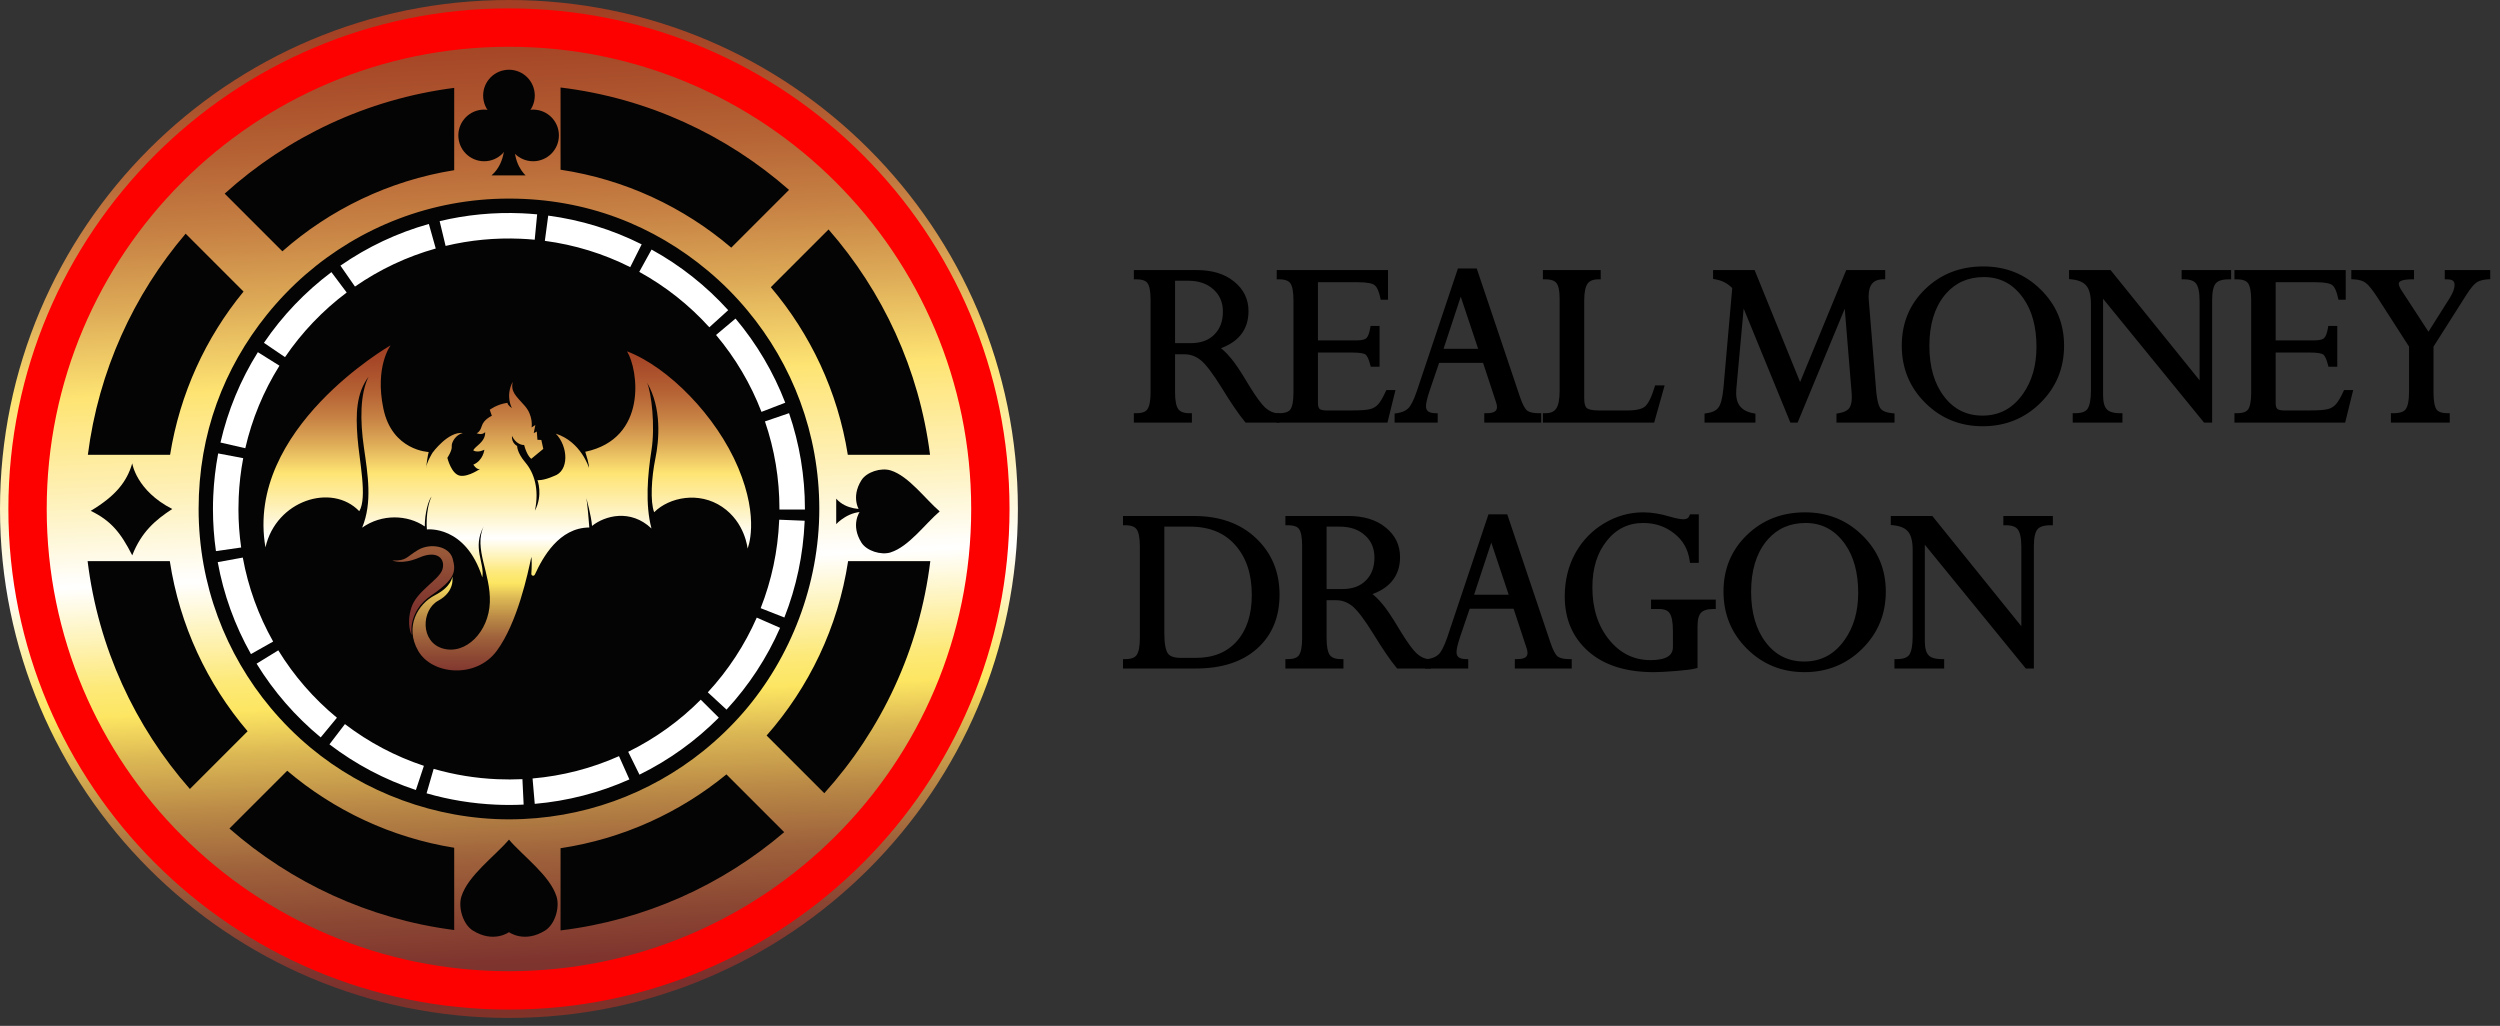 <svg width="251" height="103" viewBox="0 0 251 103" fill="none" xmlns="http://www.w3.org/2000/svg">
<rect x="0" y="0" width="251" height="103" fill="#333333" stroke="none"/>
<path d="M195.071 66.993H190.326V66.3H190.451C191.15 66.3 191.581 66.119 191.799 65.8C192.029 65.454 192.157 64.826 192.157 63.888V55.225C192.157 54.3 191.984 53.668 191.669 53.299L191.668 53.297C191.36 52.92 190.838 52.683 190.073 52.609L189.96 52.598V51.93H193.945L193.983 51.977L203.067 63.229V54.922C203.067 54.016 202.935 53.421 202.7 53.102L202.698 53.099C202.48 52.787 202.06 52.61 201.386 52.61H201.261V51.93H205.982V52.61H205.857C205.155 52.61 204.705 52.775 204.463 53.069C204.215 53.37 204.075 53.941 204.075 54.821V66.993H203.449L203.411 66.947L193.127 54.338V64.38C193.127 65.101 193.273 65.588 193.536 65.874H193.535C193.804 66.148 194.263 66.3 194.946 66.3H195.071V66.993Z" fill="black" stroke="black" stroke-width="0.25"/>
<path d="M181.231 51.564C183.46 51.564 185.349 52.321 186.888 53.835H186.887C188.435 55.349 189.211 57.204 189.211 59.392C189.211 61.622 188.432 63.51 186.876 65.05C185.319 66.589 183.414 67.359 181.169 67.359C178.931 67.359 177.034 66.589 175.486 65.05C173.938 63.51 173.164 61.622 173.164 59.392C173.164 57.163 173.934 55.299 175.474 53.809C177.015 52.312 178.937 51.564 181.231 51.564ZM181.282 52.383C179.69 52.383 178.402 52.942 177.408 54.061L177.213 54.293C176.199 55.57 175.687 57.274 175.687 59.418C175.687 61.562 176.196 63.283 177.202 64.594H177.201C178.204 65.894 179.515 66.541 181.143 66.541C182.787 66.541 184.115 65.877 185.135 64.544L185.323 64.289C186.231 62.995 186.688 61.407 186.688 59.518C186.688 57.484 186.24 55.841 185.356 54.577L185.173 54.329C184.169 53.029 182.875 52.383 181.282 52.383Z" fill="black" stroke="black" stroke-width="0.25"/>
<path d="M164.978 51.564C165.801 51.564 166.694 51.71 167.654 51.999H167.653C168.256 52.175 168.705 52.259 169.007 52.259C169.201 52.259 169.353 52.221 169.468 52.153C169.581 52.086 169.666 51.985 169.724 51.843L169.757 51.766H170.432V56.386H169.782L169.766 56.278C169.602 55.097 169.068 54.158 168.16 53.455L168.159 53.454C167.256 52.74 166.198 52.383 164.978 52.383C163.452 52.383 162.203 52.991 161.224 54.217V54.218C160.245 55.436 159.75 57.019 159.75 58.975C159.75 61.124 160.32 62.897 161.452 64.302H161.451C162.59 65.705 164.012 66.402 165.724 66.402C166.544 66.402 167.137 66.27 167.522 66.026C167.898 65.788 168.086 65.435 168.086 64.948V63.344C168.086 62.438 167.963 61.836 167.741 61.508L167.74 61.506C167.536 61.193 167.164 61.02 166.582 61.02H165.89V60.328H172.138V61.02H172.013C171.371 61.02 170.94 61.168 170.688 61.434L170.689 61.435C170.445 61.694 170.307 62.167 170.307 62.89V66.964L170.214 66.988C169.856 67.084 169.196 67.168 168.246 67.244L168.247 67.245C167.303 67.321 166.566 67.359 166.039 67.359C163.283 67.359 161.116 66.68 159.555 65.307C158.002 63.935 157.226 62.123 157.226 59.885C157.226 58.325 157.563 56.915 158.239 55.658L158.371 55.426C159.043 54.278 159.949 53.358 161.088 52.669V52.668C162.31 51.933 163.608 51.564 164.978 51.564Z" fill="black" stroke="black" stroke-width="0.25"/>
<path d="M147.825 59.836H151.646L149.724 54.081L147.825 59.836ZM157.677 66.993H152.213V66.3H152.338C152.752 66.3 153.04 66.228 153.222 66.102C153.396 65.982 153.488 65.802 153.488 65.542C153.488 65.392 153.454 65.217 153.382 65.016L153.381 65.012L152.057 60.995H147.464L146.483 63.878C146.231 64.626 146.11 65.152 146.11 65.466C146.11 65.75 146.198 65.946 146.358 66.077C146.523 66.212 146.785 66.292 147.163 66.3L147.285 66.303V66.993H143.209V66.317L143.316 66.302C143.846 66.229 144.244 66.055 144.523 65.792C144.802 65.528 145.102 64.961 145.413 64.061L149.504 51.851L149.532 51.766H151.24L151.268 51.851L155.562 64.605C155.687 64.976 155.813 65.278 155.939 65.511C156.065 65.746 156.188 65.905 156.304 66L156.403 66.068C156.653 66.218 157.031 66.3 157.552 66.3H157.677V66.993Z" fill="black" stroke="black" stroke-width="0.25"/>
<path d="M133.065 59.267H134.758C135.82 59.267 136.635 58.964 137.22 58.37L137.221 58.369C137.817 57.773 138.119 56.982 138.119 55.982C138.119 55.013 137.787 54.24 137.126 53.651L137.124 53.65C136.47 53.053 135.598 52.749 134.494 52.749H133.065V59.267ZM143.547 66.993H140.332L140.294 66.947C139.665 66.183 138.908 65.075 138.023 63.625V63.624C137.08 62.099 136.349 61.146 135.831 60.741L135.83 60.74C135.32 60.336 134.758 60.136 134.139 60.136H133.065V64.077C133.065 64.949 133.189 65.525 133.409 65.836C133.628 66.134 134.022 66.3 134.632 66.3H134.757V66.993H129.178V66.3H129.303C129.943 66.3 130.332 66.132 130.525 65.84L130.526 65.838C130.739 65.526 130.858 64.95 130.858 64.077V54.796C130.858 54.363 130.83 54.002 130.775 53.711C130.72 53.419 130.638 53.205 130.539 53.061V53.059C130.346 52.775 129.954 52.61 129.303 52.61H129.178V51.93H135.378C136.895 51.931 138.121 52.301 139.042 53.056C139.971 53.803 140.44 54.765 140.44 55.932C140.44 56.866 140.177 57.654 139.646 58.286C139.159 58.865 138.452 59.302 137.538 59.608C137.922 59.886 138.295 60.242 138.656 60.675H138.655C139.092 61.181 139.656 62.018 140.346 63.179L140.629 63.641C141.267 64.668 141.771 65.347 142.141 65.689L142.299 65.824C142.671 66.118 143.048 66.274 143.43 66.302L143.547 66.309V66.993Z" fill="black" stroke="black" stroke-width="0.25"/>
<path d="M119.856 51.93C122.415 51.93 124.473 52.658 126.017 54.124C127.567 55.589 128.342 57.453 128.342 59.708C128.342 61.919 127.61 63.693 126.141 65.016C124.672 66.339 122.634 66.993 120.046 66.993H112.875V66.3H113C113.621 66.3 114.013 66.133 114.224 65.836C114.444 65.515 114.567 64.939 114.567 64.077V54.846C114.567 53.965 114.444 53.386 114.224 53.075C114.013 52.777 113.621 52.61 113 52.61H112.875V51.93H119.856ZM116.774 63.559C116.774 64.081 116.806 64.517 116.867 64.867C116.929 65.219 117.02 65.477 117.133 65.65C117.35 65.984 117.801 66.175 118.544 66.175H120.071C121.86 66.175 123.255 65.6 124.271 64.461C125.29 63.311 125.806 61.74 125.806 59.733C125.806 57.601 125.24 55.911 124.12 54.651H124.119C123.011 53.387 121.465 52.749 119.466 52.749H116.774V63.559Z" fill="black" stroke="black" stroke-width="0.25"/>
<path d="M245.829 42.304H240.174V41.611H240.299C241.019 41.611 241.447 41.436 241.647 41.137L241.648 41.135C241.869 40.814 241.992 40.242 241.992 39.388V34.764L238.855 29.884C238.333 29.067 237.917 28.549 237.608 28.311C237.307 28.08 236.88 27.945 236.315 27.921L236.196 27.915V27.241H242.242V27.921H242.117C241.613 27.921 241.253 27.979 241.023 28.083C240.91 28.134 240.834 28.195 240.786 28.26C240.739 28.323 240.715 28.399 240.715 28.49C240.715 28.664 240.799 28.9 240.997 29.205L243.82 33.537L246.065 29.977C246.405 29.43 246.563 28.978 246.563 28.616C246.563 28.369 246.49 28.203 246.362 28.097C246.23 27.986 246.018 27.921 245.704 27.921H245.579V27.241H249.894V27.913L249.777 27.92C249.31 27.949 248.945 28.043 248.676 28.195L248.565 28.265C248.293 28.451 247.942 28.869 247.513 29.542L244.199 34.766V39.388C244.199 39.834 244.228 40.205 244.283 40.505C244.338 40.804 244.418 41.023 244.517 41.171L244.601 41.27C244.817 41.489 245.174 41.611 245.704 41.611H245.829V42.304Z" fill="black" stroke="black" stroke-width="0.25"/>
<path d="M235.385 27.241V29.966H234.881L234.859 29.867C234.709 29.165 234.497 28.736 234.247 28.537L234.244 28.535C234.129 28.438 233.932 28.354 233.635 28.297C233.34 28.24 232.961 28.211 232.494 28.211H228.351V34.3H232.367C232.926 34.3 233.264 34.197 233.429 34.033L233.43 34.032C233.609 33.86 233.756 33.512 233.848 32.953L233.865 32.848H234.538V36.697H233.874L233.85 36.602C233.771 36.292 233.685 36.044 233.594 35.856C233.501 35.668 233.408 35.55 233.318 35.487C233.228 35.424 233.07 35.367 232.827 35.328C232.588 35.29 232.28 35.27 231.9 35.27H228.351V40.448C228.351 40.806 228.429 41.025 228.552 41.141C228.686 41.26 228.928 41.334 229.312 41.334H231.9C232.827 41.334 233.45 41.282 233.785 41.187C234.116 41.092 234.394 40.92 234.622 40.669C234.854 40.405 235.11 39.972 235.386 39.361L235.419 39.288H236.101L236.062 39.443L235.381 42.208L235.357 42.304H224.464V41.611H224.589C225.239 41.611 225.632 41.446 225.824 41.161C226.029 40.849 226.144 40.276 226.144 39.413V30.157C226.144 29.712 226.115 29.34 226.058 29.041C226 28.741 225.916 28.52 225.812 28.372C225.611 28.085 225.22 27.921 224.589 27.921H224.464V27.241H235.385Z" fill="black" stroke="black" stroke-width="0.25"/>
<path d="M212.969 42.304H208.224V41.611H208.349C209.048 41.611 209.479 41.43 209.697 41.11C209.927 40.764 210.055 40.137 210.055 39.198V30.536C210.055 29.611 209.882 28.979 209.566 28.609L209.565 28.607C209.258 28.231 208.736 27.994 207.971 27.92L207.857 27.909V27.241H211.843L211.881 27.288L220.965 38.54V30.232C220.965 29.327 220.833 28.732 220.598 28.413L220.596 28.41C220.377 28.097 219.957 27.921 219.284 27.921H219.159V27.241H223.88V27.921H223.755C223.053 27.921 222.603 28.086 222.36 28.38C222.112 28.68 221.973 29.252 221.973 30.132V42.304H221.347L221.309 42.258L211.024 29.648V39.69C211.024 40.411 211.171 40.899 211.434 41.185H211.433C211.701 41.459 212.161 41.611 212.844 41.611H212.969V42.304Z" fill="black" stroke="black" stroke-width="0.25"/>
<path d="M199.129 26.875C201.358 26.875 203.247 27.632 204.786 29.145H204.785C206.333 30.659 207.109 32.515 207.109 34.703C207.108 36.933 206.33 38.821 204.774 40.36C203.217 41.9 201.312 42.67 199.067 42.67C196.829 42.67 194.932 41.9 193.384 40.36C191.836 38.821 191.062 36.933 191.062 34.703C191.062 32.474 191.832 30.61 193.372 29.12C194.913 27.623 196.835 26.875 199.129 26.875ZM199.18 27.693C197.588 27.693 196.3 28.253 195.306 29.372L195.11 29.604C194.097 30.88 193.585 32.585 193.585 34.728C193.585 36.872 194.094 38.594 195.1 39.905H195.099C196.102 41.205 197.413 41.852 199.041 41.852C200.685 41.852 202.013 41.188 203.033 39.855L203.221 39.6C204.129 38.306 204.586 36.718 204.586 34.829C204.586 32.795 204.138 31.151 203.254 29.888L203.071 29.64C202.067 28.339 200.773 27.693 199.18 27.693Z" fill="black" stroke="black" stroke-width="0.25"/>
<path d="M190.086 42.304H184.506V41.631L184.612 41.613C185.163 41.523 185.523 41.345 185.722 41.102L185.723 41.1C185.931 40.854 186.047 40.464 186.047 39.905C186.047 39.791 186.043 39.664 186.035 39.524L185.295 30.468L180.428 42.227L180.397 42.304H179.838L179.806 42.226L174.986 30.462L174.2 39.083C174.192 39.223 174.187 39.354 174.187 39.477C174.187 40.091 174.343 40.565 174.64 40.913C174.938 41.262 175.392 41.499 176.017 41.613L176.12 41.633V42.304H171.26V41.628L171.369 41.612C171.964 41.531 172.371 41.326 172.613 41.016L172.614 41.014C172.737 40.86 172.848 40.62 172.941 40.283C173.033 39.947 173.105 39.523 173.155 39.01L174.046 28.877C173.55 28.357 172.944 28.038 172.223 27.919L172.119 27.901V27.241H176.079L176.11 27.319L180.73 38.69L185.413 27.318L185.445 27.241H189.151V27.918L189.029 27.921C188.498 27.933 188.12 28.094 187.872 28.388C187.621 28.685 187.484 29.137 187.484 29.766C187.484 29.872 187.489 29.982 187.497 30.097L188.242 39.226L188.277 39.569C188.316 39.898 188.365 40.179 188.424 40.414C188.504 40.728 188.601 40.95 188.708 41.091C188.929 41.371 189.338 41.555 189.972 41.612L190.086 41.622V42.304Z" fill="black" stroke="black" stroke-width="0.25"/>
<path d="M160.585 27.241V27.921H160.46C159.897 27.921 159.517 28.093 159.287 28.412C159.058 28.742 158.931 29.306 158.931 30.132V40.032C158.931 40.568 159.044 40.895 159.228 41.06C159.325 41.144 159.474 41.213 159.686 41.261C159.897 41.309 160.163 41.334 160.486 41.334H163.428C164.33 41.334 164.925 41.177 165.251 40.898C165.416 40.752 165.584 40.519 165.75 40.185C165.917 39.852 166.079 39.427 166.238 38.909L166.265 38.821H166.964L166.919 38.98L166.01 42.212L165.985 42.304H155.032V41.611H155.157C155.736 41.611 156.118 41.432 156.34 41.099L156.342 41.098C156.581 40.752 156.711 40.149 156.711 39.262V29.942C156.711 29.147 156.588 28.629 156.372 28.352L156.37 28.35C156.169 28.077 155.781 27.921 155.157 27.921H155.032V27.241H160.585Z" fill="black" stroke="black" stroke-width="0.25"/>
<path d="M144.759 35.146H148.58L146.658 29.392L144.759 35.146ZM154.611 42.304H149.147V41.611H149.272C149.686 41.611 149.974 41.539 150.156 41.413C150.33 41.293 150.422 41.113 150.422 40.852C150.422 40.703 150.388 40.528 150.316 40.327L150.315 40.323L148.991 36.306H144.398L143.417 39.188C143.165 39.937 143.044 40.463 143.044 40.777C143.044 41.061 143.132 41.257 143.292 41.388C143.457 41.523 143.719 41.603 144.097 41.611L144.219 41.614V42.304H140.143V41.628L140.25 41.613C140.78 41.54 141.178 41.366 141.457 41.102C141.736 40.839 142.036 40.272 142.347 39.372L146.438 27.162L146.466 27.077H148.174L148.202 27.162L152.496 39.916C152.621 40.286 152.747 40.588 152.873 40.822C152.999 41.056 153.122 41.216 153.238 41.31L153.337 41.379C153.587 41.529 153.965 41.611 154.486 41.611H154.611V42.304Z" fill="black" stroke="black" stroke-width="0.25"/>
<path d="M139.23 27.241V29.966H138.726L138.705 29.867C138.554 29.165 138.343 28.736 138.093 28.537L138.09 28.535C137.975 28.438 137.777 28.354 137.48 28.297C137.186 28.24 136.807 28.211 136.34 28.211H132.196V34.3H136.213C136.772 34.3 137.11 34.197 137.274 34.033L137.275 34.032C137.455 33.86 137.601 33.512 137.693 32.953L137.711 32.848H138.384V36.697H137.72L137.695 36.602C137.616 36.292 137.531 36.044 137.439 35.856C137.347 35.668 137.253 35.55 137.164 35.487C137.074 35.424 136.915 35.367 136.673 35.328C136.433 35.29 136.125 35.27 135.746 35.27H132.196V40.448C132.196 40.806 132.275 41.025 132.397 41.141C132.531 41.26 132.774 41.334 133.157 41.334H135.746C136.673 41.334 137.296 41.282 137.631 41.187C137.961 41.092 138.24 40.92 138.468 40.669C138.699 40.405 138.955 39.972 139.231 39.361L139.265 39.288H139.946L139.908 39.443L139.226 42.208L139.203 42.304H128.309V41.611H128.434C129.085 41.611 129.478 41.446 129.67 41.161C129.875 40.849 129.989 40.276 129.989 39.413V30.157C129.989 29.712 129.96 29.34 129.903 29.041C129.846 28.741 129.762 28.52 129.658 28.372C129.457 28.085 129.066 27.921 128.434 27.921H128.309V27.241H139.23Z" fill="black" stroke="black" stroke-width="0.25"/>
<path d="M117.85 34.578H119.543C120.605 34.578 121.42 34.274 122.005 33.681L122.006 33.68C122.602 33.084 122.904 32.293 122.904 31.293C122.904 30.324 122.572 29.55 121.911 28.962L121.909 28.961C121.255 28.364 120.383 28.06 119.279 28.06H117.85V34.578ZM128.332 42.304H125.117L125.079 42.258C124.45 41.494 123.693 40.385 122.808 38.935V38.935C121.865 37.41 121.134 36.457 120.616 36.052L120.615 36.051C120.105 35.647 119.543 35.446 118.924 35.446H117.85V39.388C117.85 40.26 117.974 40.835 118.194 41.147C118.413 41.445 118.807 41.611 119.417 41.611H119.542V42.304H113.963V41.611H114.088C114.729 41.611 115.117 41.443 115.31 41.15L115.311 41.148C115.524 40.837 115.643 40.26 115.643 39.388V30.106C115.643 29.674 115.615 29.312 115.56 29.021C115.505 28.73 115.424 28.516 115.324 28.372V28.37C115.131 28.085 114.739 27.921 114.088 27.921H113.963V27.241H120.163C121.68 27.241 122.906 27.612 123.827 28.367C124.756 29.114 125.225 30.076 125.225 31.243C125.225 32.177 124.962 32.965 124.431 33.597C123.944 34.176 123.237 34.613 122.323 34.919C122.707 35.197 123.08 35.553 123.441 35.986H123.44C123.877 36.492 124.441 37.328 125.131 38.49L125.414 38.952C126.052 39.979 126.556 40.658 126.926 41L127.084 41.135C127.456 41.429 127.833 41.585 128.215 41.612L128.332 41.62V42.304Z" fill="black" stroke="black" stroke-width="0.25"/>
<path d="M51.1 99.951C78.079 99.951 99.949 78.081 99.949 51.102C99.949 24.123 78.079 2.253 51.1 2.253C24.121 2.253 2.251 24.123 2.251 51.102C2.251 78.081 24.121 99.951 51.1 99.951Z" fill="#040404"/>
<path d="M53.698 57.694C54.477 55.986 56.12 52.975 59.167 52.96C58.973 50.364 58.857 49.976 58.857 49.976C58.857 49.976 59.381 51.836 59.438 52.805C60.717 51.777 63.294 51.061 65.407 53.058C64.767 50.655 65.019 47.652 65.407 45.209C65.794 42.768 65.407 39.434 64.96 38.406C66.453 40.963 66.182 44.181 65.794 46.061C65.407 47.941 65.27 50.382 65.678 51.428C67.189 49.917 70.175 49.316 72.499 50.886C74.824 52.456 75.057 55.073 75.057 55.073C75.057 55.073 76.306 52.172 74.118 46.962C71.927 41.751 67.088 36.849 62.955 35.275C64.095 37.125 65.051 44.032 58.761 45.358C59.193 46.714 59.132 46.962 59.132 46.962C59.132 46.962 58.331 44.342 55.801 43.539C57.065 44.834 57.157 47.301 55.617 47.794C54.506 48.286 53.962 48.207 53.962 48.207C53.962 48.207 54.537 49.676 53.703 51.277C54.167 49.087 53.611 47.454 52.748 46.436C51.884 45.419 51.923 44.775 51.923 44.775C51.923 44.775 51.336 44.498 51.401 43.764C51.759 44.496 52.314 44.692 52.622 44.677C52.916 45.786 53.34 46.063 53.34 46.063L54.547 45.069L54.351 44.172L53.96 44.155L53.895 43.325L53.585 43.487L53.748 42.672L53.373 42.915C53.373 42.915 53.572 41.744 52.676 40.734C51.779 39.723 51.273 39.349 51.469 38.339C50.72 39.79 51.395 40.963 51.395 40.963C51.395 40.963 50.98 40.72 50.947 40.441C49.888 40.587 49.17 41.142 49.17 41.142L49.382 41.745C49.382 41.745 48.567 42.103 48.371 42.771C48.175 43.439 47.849 43.489 47.849 43.489C47.849 43.489 48.338 43.749 48.712 43.391C48.746 44.417 47.603 44.842 47.522 45.233C48.011 45.493 48.631 45.151 48.631 45.151C48.631 45.151 48.517 46.227 47.522 46.652C48.011 47.384 48.321 46.993 48.321 46.993C48.321 46.993 47.072 47.908 46.192 47.761C45.312 47.615 44.915 45.965 44.915 45.965C44.915 45.965 45.404 45.233 45.354 44.825C45.304 44.417 45.762 43.635 46.478 43.472C44.995 43.294 43.43 45.445 43.43 45.445C43.43 45.445 42.827 46.39 42.779 47.01C42.91 45.819 43.039 45.38 43.039 45.38C43.039 45.38 39.373 45.258 38.491 41.022C37.609 36.786 39.221 34.668 39.221 34.668C39.221 34.668 24.59 43.05 26.652 54.958C27.713 50.242 33.306 48.452 36.072 51.325C36.898 49.96 36.072 46.262 35.893 43.926C35.714 41.592 35.749 39.509 37.005 37.821C36.144 39.581 36.144 42.203 36.538 44.932C36.933 47.661 37.4 50.462 36.359 52.977C38.336 51.576 40.922 51.67 42.646 52.855C42.646 51.526 43.002 50.246 43.327 49.851C42.681 51.288 42.86 53.156 42.86 53.156C42.86 53.156 46.736 52.681 48.425 57.971C48.675 56.473 47.384 55.023 48.57 52.833C47.522 55.082 49.288 57.538 49.181 60.482C49.074 63.427 46.775 65.761 44.476 65.115C42.177 64.47 42.286 61.237 44.009 60.303C45.733 59.37 45.41 57.89 45.41 57.89C45.41 57.89 45.367 58.89 43.664 59.763C41.961 60.636 40.599 62.912 41.983 65.339C43.367 67.765 47.794 68.169 49.879 65.339C51.964 62.508 53.006 57.528 53.347 55.912C53.399 56.181 53.395 56.916 53.347 57.61C53.334 57.809 53.606 57.881 53.689 57.698L53.698 57.694Z" fill="url(#paint0_linear_3548_918)"/>
<path d="M39.385 56.268C39.385 56.268 40.336 56.742 42.112 55.975C43.889 55.207 44.734 56.089 44.426 57.152C44.12 58.213 41.817 59.326 41.293 61.027C40.769 62.728 41.332 63.763 41.332 63.763C41.332 63.763 40.884 61.423 43.288 59.787C45.692 58.15 45.806 57.383 45.448 56.091C45.09 54.8 43.184 54.506 41.983 55.209C40.782 55.912 40.837 56.333 39.383 56.27L39.385 56.268Z" fill="url(#paint1_linear_3548_918)"/>
<path d="M51.096 0C22.877 0 0 22.876 0 51.1C0 79.325 22.876 102.2 51.096 102.2C79.317 102.2 102.196 79.319 102.196 51.1C102.196 22.881 79.321 0 51.096 0ZM93.377 45.663H85.12C84.113 39.308 81.371 33.533 77.389 28.835L83.186 23.038C88.62 29.248 92.283 37.057 93.377 45.661V45.663ZM56.279 8.785C65.018 9.844 72.937 13.549 79.219 19.064L73.418 24.865C68.651 20.798 62.761 18.014 56.279 17.038V8.785ZM45.602 8.825V17.087C39.048 18.136 33.114 21.038 28.35 25.232L22.558 19.44C28.83 13.775 36.797 9.954 45.602 8.823V8.825ZM18.639 23.462L24.451 29.274C20.665 33.883 18.062 39.502 17.078 45.661H8.821C9.892 37.249 13.41 29.601 18.639 23.462ZM8.796 56.338H17.049C18.036 62.794 20.809 68.664 24.861 73.417L19.064 79.214C13.554 72.946 9.864 65.047 8.796 56.34V56.338ZM45.602 93.375C37.011 92.27 29.23 88.611 23.034 83.184L28.835 77.383C33.516 81.354 39.273 84.096 45.602 85.115V93.377V93.375ZM31.164 75.053C29.726 73.856 28.396 72.525 27.189 71.088C22.662 65.674 19.94 58.702 19.94 51.1C19.94 43.498 22.503 36.944 26.785 31.608C27.962 30.145 29.267 28.789 30.678 27.562C36.147 22.815 43.284 19.938 51.096 19.938C58.908 19.938 65.678 22.665 71.084 27.193C72.527 28.4 73.852 29.73 75.049 31.173C79.552 36.575 82.258 43.524 82.258 51.1C82.258 58.676 79.384 66.043 74.64 71.518C73.413 72.93 72.057 74.234 70.594 75.411C65.257 79.699 58.479 82.262 51.096 82.262C43.714 82.262 36.566 79.555 31.164 75.053ZM56.279 93.416V85.162C62.541 84.216 68.25 81.587 72.933 77.749L78.734 83.55C72.529 88.845 64.793 92.38 56.279 93.414V93.416ZM82.76 79.638L76.968 73.847C81.214 69.022 84.137 62.99 85.15 56.338H93.403C92.312 65.246 88.471 73.31 82.762 79.636L82.76 79.638Z" fill="url(#paint2_linear_3548_918)"/>
<path d="M51.12 80.817C50.683 80.817 50.244 80.808 49.805 80.788C47.434 80.684 45.087 80.301 42.828 79.649L43.539 77.192C45.603 77.788 47.749 78.138 49.917 78.232C50.77 78.269 51.615 78.267 52.451 78.227L52.574 80.782C52.094 80.806 51.606 80.817 51.122 80.817H51.12ZM53.689 80.707L53.469 78.159C56.475 77.898 59.396 77.145 62.148 75.917L63.191 78.253C60.178 79.598 56.98 80.422 53.689 80.707ZM41.756 79.317C38.627 78.282 35.708 76.74 33.077 74.732L34.631 72.699C37.033 74.535 39.701 75.942 42.559 76.889L41.756 79.317ZM64.202 77.777L63.071 75.481C65.774 74.151 68.224 72.391 70.356 70.249L72.169 72.053C69.839 74.394 67.158 76.321 64.202 77.777ZM32.201 74.035C29.654 71.933 27.488 69.442 25.761 66.632L27.94 65.293C29.518 67.863 31.5 70.14 33.828 72.06L32.201 74.033V74.035ZM72.944 71.245L71.064 69.51C73.116 67.289 74.769 64.763 75.978 62.008L78.321 63.036C76.998 66.053 75.19 68.815 72.944 71.247V71.245ZM25.195 65.669C23.571 62.789 22.449 59.684 21.861 56.438L24.377 55.98C24.916 58.944 25.94 61.779 27.424 64.412L25.195 65.669ZM78.751 61.997L76.371 61.06C77.472 58.267 78.096 55.314 78.228 52.285L78.232 52.178L80.788 52.283L80.784 52.392C80.638 55.707 79.956 58.938 78.751 61.997ZM21.68 55.333C21.483 53.945 21.381 52.528 21.381 51.12C21.381 50.683 21.39 50.244 21.41 49.803C21.473 48.366 21.639 46.926 21.905 45.524L24.418 46C24.174 47.283 24.023 48.598 23.966 49.914C23.948 50.318 23.94 50.718 23.94 51.118C23.94 52.406 24.032 53.702 24.213 54.969L21.68 55.331V55.333ZM80.814 51.159H78.256V51.08C78.256 48.08 77.767 45.129 76.8 42.31L79.221 41.482C80.278 44.568 80.814 47.799 80.814 51.08V51.159ZM24.628 45.002L22.136 44.43C22.874 41.214 24.136 38.16 25.889 35.359L28.057 36.716C26.455 39.275 25.302 42.063 24.628 45.002ZM76.452 41.351C75.371 38.542 73.835 35.944 71.891 33.631L73.848 31.985C75.976 34.516 77.655 37.358 78.839 40.432L76.452 41.352V41.351ZM28.616 35.858L26.499 34.42C28.352 31.693 30.631 29.306 33.273 27.322L34.808 29.369C32.392 31.182 30.309 33.365 28.614 35.858H28.616ZM71.217 32.859C69.188 30.619 66.82 28.748 64.182 27.295L65.416 25.055C68.302 26.643 70.892 28.691 73.112 31.142L71.217 32.859ZM35.638 28.771L34.18 26.669C36.898 24.783 39.886 23.376 43.057 22.486L43.749 24.95C40.85 25.763 38.123 27.049 35.638 28.773V28.771ZM63.274 26.819C60.582 25.466 57.7 24.579 54.703 24.182L55.041 21.647C58.32 22.082 61.477 23.053 64.424 24.532L63.276 26.819H63.274ZM44.738 24.691L44.14 22.204C46.823 21.56 49.589 21.293 52.392 21.414C52.906 21.436 53.423 21.473 53.929 21.521L53.685 24.067C53.222 24.023 52.749 23.99 52.279 23.97C49.72 23.859 47.188 24.103 44.736 24.691H44.738Z" fill="white"/>
<path d="M51.1 12.187C52.532 12.187 53.692 11.026 53.692 9.595C53.692 8.163 52.532 7.002 51.1 7.002C49.668 7.002 48.508 8.163 48.508 9.595C48.508 11.026 49.668 12.187 51.1 12.187Z" fill="#040404"/>
<path d="M53.523 16.189C54.954 16.189 56.115 15.028 56.115 13.597C56.115 12.165 54.954 11.004 53.523 11.004C52.091 11.004 50.93 12.165 50.93 13.597C50.93 15.028 52.091 16.189 53.523 16.189Z" fill="#040404"/>
<path d="M48.609 16.189C50.041 16.189 51.202 15.028 51.202 13.597C51.202 12.165 50.041 11.004 48.609 11.004C47.178 11.004 46.017 12.165 46.017 13.597C46.017 15.028 47.178 16.189 48.609 16.189Z" fill="#040404"/>
<path d="M50.633 13.99C50.633 13.99 50.917 16.248 49.349 17.61H52.774C52.774 17.61 51.371 16.392 51.722 14.082C51.825 11.978 51.702 10.37 51.702 10.37L50.237 10.7L50.633 13.99Z" fill="#040404"/>
<path d="M55.875 90.008C55.211 87.895 52.508 85.95 51.1 84.299C49.694 85.952 46.989 87.895 46.325 90.008C45.969 91.142 46.508 92.818 47.462 93.418C49.554 94.731 51.1 93.589 51.1 93.589C51.1 93.589 52.645 94.731 54.739 93.418C55.694 92.818 56.231 91.142 55.875 90.008Z" fill="#040404"/>
<path d="M89.427 55.456C91.246 54.884 92.921 52.554 94.346 51.344C92.921 50.131 91.248 47.801 89.427 47.231C88.449 46.925 87.006 47.388 86.489 48.211C85.358 50.013 86.341 51.346 86.341 51.346C86.341 51.346 85.356 52.676 86.489 54.48C87.006 55.303 88.449 55.766 89.427 55.46V55.456Z" fill="#040404"/>
<path d="M86.657 51.102C86.657 51.102 84.971 51.235 83.956 50.065V52.62C83.956 52.62 85.286 51.166 87.01 51.428C88.58 51.506 89.36 51.82 89.36 51.82L89.113 50.727L86.657 51.102Z" fill="#040404"/>
<path d="M13.277 46.515C13.277 46.515 13.67 49.255 17.294 51.102C15.633 52.192 14.211 53.375 13.277 55.757C12.1 53.432 11.104 52.261 9.109 51.288C11.585 49.809 12.733 48.39 13.277 46.517V46.515Z" fill="#040404"/>
<path d="M51.096 0.841C23.342 0.841 0.841 23.342 0.841 51.102C0.841 78.862 23.342 101.362 51.096 101.362C78.85 101.362 101.357 78.862 101.357 51.102C101.357 23.342 78.856 0.841 51.096 0.841ZM51.096 97.508C25.468 97.508 4.69 76.73 4.69 51.102C4.69 25.474 25.468 4.696 51.096 4.696C76.725 4.696 97.508 25.474 97.508 51.102C97.508 76.73 76.73 97.508 51.096 97.508Z" fill="#FD0100"/>
<defs>
<linearGradient id="paint0_linear_3548_918" x1="50.94" y1="24.887" x2="50.94" y2="75.131" gradientUnits="userSpaceOnUse">
<stop stop-color="#9A420F"/>
<stop offset="0.16" stop-color="#A03C22"/>
<stop offset="0.2" stop-color="#A24024"/>
<stop offset="0.24" stop-color="#A94D2A"/>
<stop offset="0.29" stop-color="#B66335"/>
<stop offset="0.34" stop-color="#C78244"/>
<stop offset="0.39" stop-color="#DDAA57"/>
<stop offset="0.44" stop-color="#F8DA6E"/>
<stop offset="0.45" stop-color="#FEE473"/>
<stop offset="0.52" stop-color="#FEF1BA"/>
<stop offset="0.58" stop-color="white"/>
<stop offset="0.62" stop-color="#FEF2B3"/>
<stop offset="0.65" stop-color="#FDE978"/>
<stop offset="0.67" stop-color="#FDE662"/>
<stop offset="0.7" stop-color="#DCB854"/>
<stop offset="0.74" stop-color="#B98846"/>
<stop offset="0.78" stop-color="#9E613B"/>
<stop offset="0.82" stop-color="#8B4633"/>
<stop offset="0.85" stop-color="#7F352E"/>
<stop offset="0.87" stop-color="#7B302D"/>
<stop offset="1" stop-color="#9F420E"/>
</linearGradient>
<linearGradient id="paint1_linear_3548_918" x1="42.492" y1="-20.012" x2="42.492" y2="75.131" gradientUnits="userSpaceOnUse">
<stop stop-color="#9A420F"/>
<stop offset="0.16" stop-color="#A03C22"/>
<stop offset="0.2" stop-color="#A24024"/>
<stop offset="0.24" stop-color="#A94D2A"/>
<stop offset="0.29" stop-color="#B66335"/>
<stop offset="0.34" stop-color="#C78244"/>
<stop offset="0.39" stop-color="#DDAA57"/>
<stop offset="0.44" stop-color="#F8DA6E"/>
<stop offset="0.45" stop-color="#FEE473"/>
<stop offset="0.52" stop-color="#FEF1BA"/>
<stop offset="0.58" stop-color="white"/>
<stop offset="0.62" stop-color="#FEF2B3"/>
<stop offset="0.65" stop-color="#FDE978"/>
<stop offset="0.67" stop-color="#FDE662"/>
<stop offset="0.7" stop-color="#DCB854"/>
<stop offset="0.74" stop-color="#B98846"/>
<stop offset="0.78" stop-color="#9E613B"/>
<stop offset="0.82" stop-color="#8B4633"/>
<stop offset="0.85" stop-color="#7F352E"/>
<stop offset="0.87" stop-color="#7B302D"/>
<stop offset="1" stop-color="#9F420E"/>
</linearGradient>
<linearGradient id="paint2_linear_3548_918" x1="47.55" y1="-27.464" x2="54.13" y2="118.168" gradientUnits="userSpaceOnUse">
<stop stop-color="#9A420F"/>
<stop offset="0.16" stop-color="#A03C22"/>
<stop offset="0.2" stop-color="#A24024"/>
<stop offset="0.24" stop-color="#A94D2A"/>
<stop offset="0.29" stop-color="#B66335"/>
<stop offset="0.34" stop-color="#C78244"/>
<stop offset="0.39" stop-color="#DDAA57"/>
<stop offset="0.44" stop-color="#F8DA6E"/>
<stop offset="0.45" stop-color="#FEE473"/>
<stop offset="0.52" stop-color="#FEF1BA"/>
<stop offset="0.58" stop-color="white"/>
<stop offset="0.62" stop-color="#FEF2B3"/>
<stop offset="0.65" stop-color="#FDE978"/>
<stop offset="0.67" stop-color="#FDE662"/>
<stop offset="0.7" stop-color="#DCB854"/>
<stop offset="0.74" stop-color="#B98846"/>
<stop offset="0.78" stop-color="#9E613B"/>
<stop offset="0.82" stop-color="#8B4633"/>
<stop offset="0.85" stop-color="#7F352E"/>
<stop offset="0.87" stop-color="#7B302D"/>
<stop offset="1" stop-color="#9F420E"/>
</linearGradient>
</defs>
</svg>
